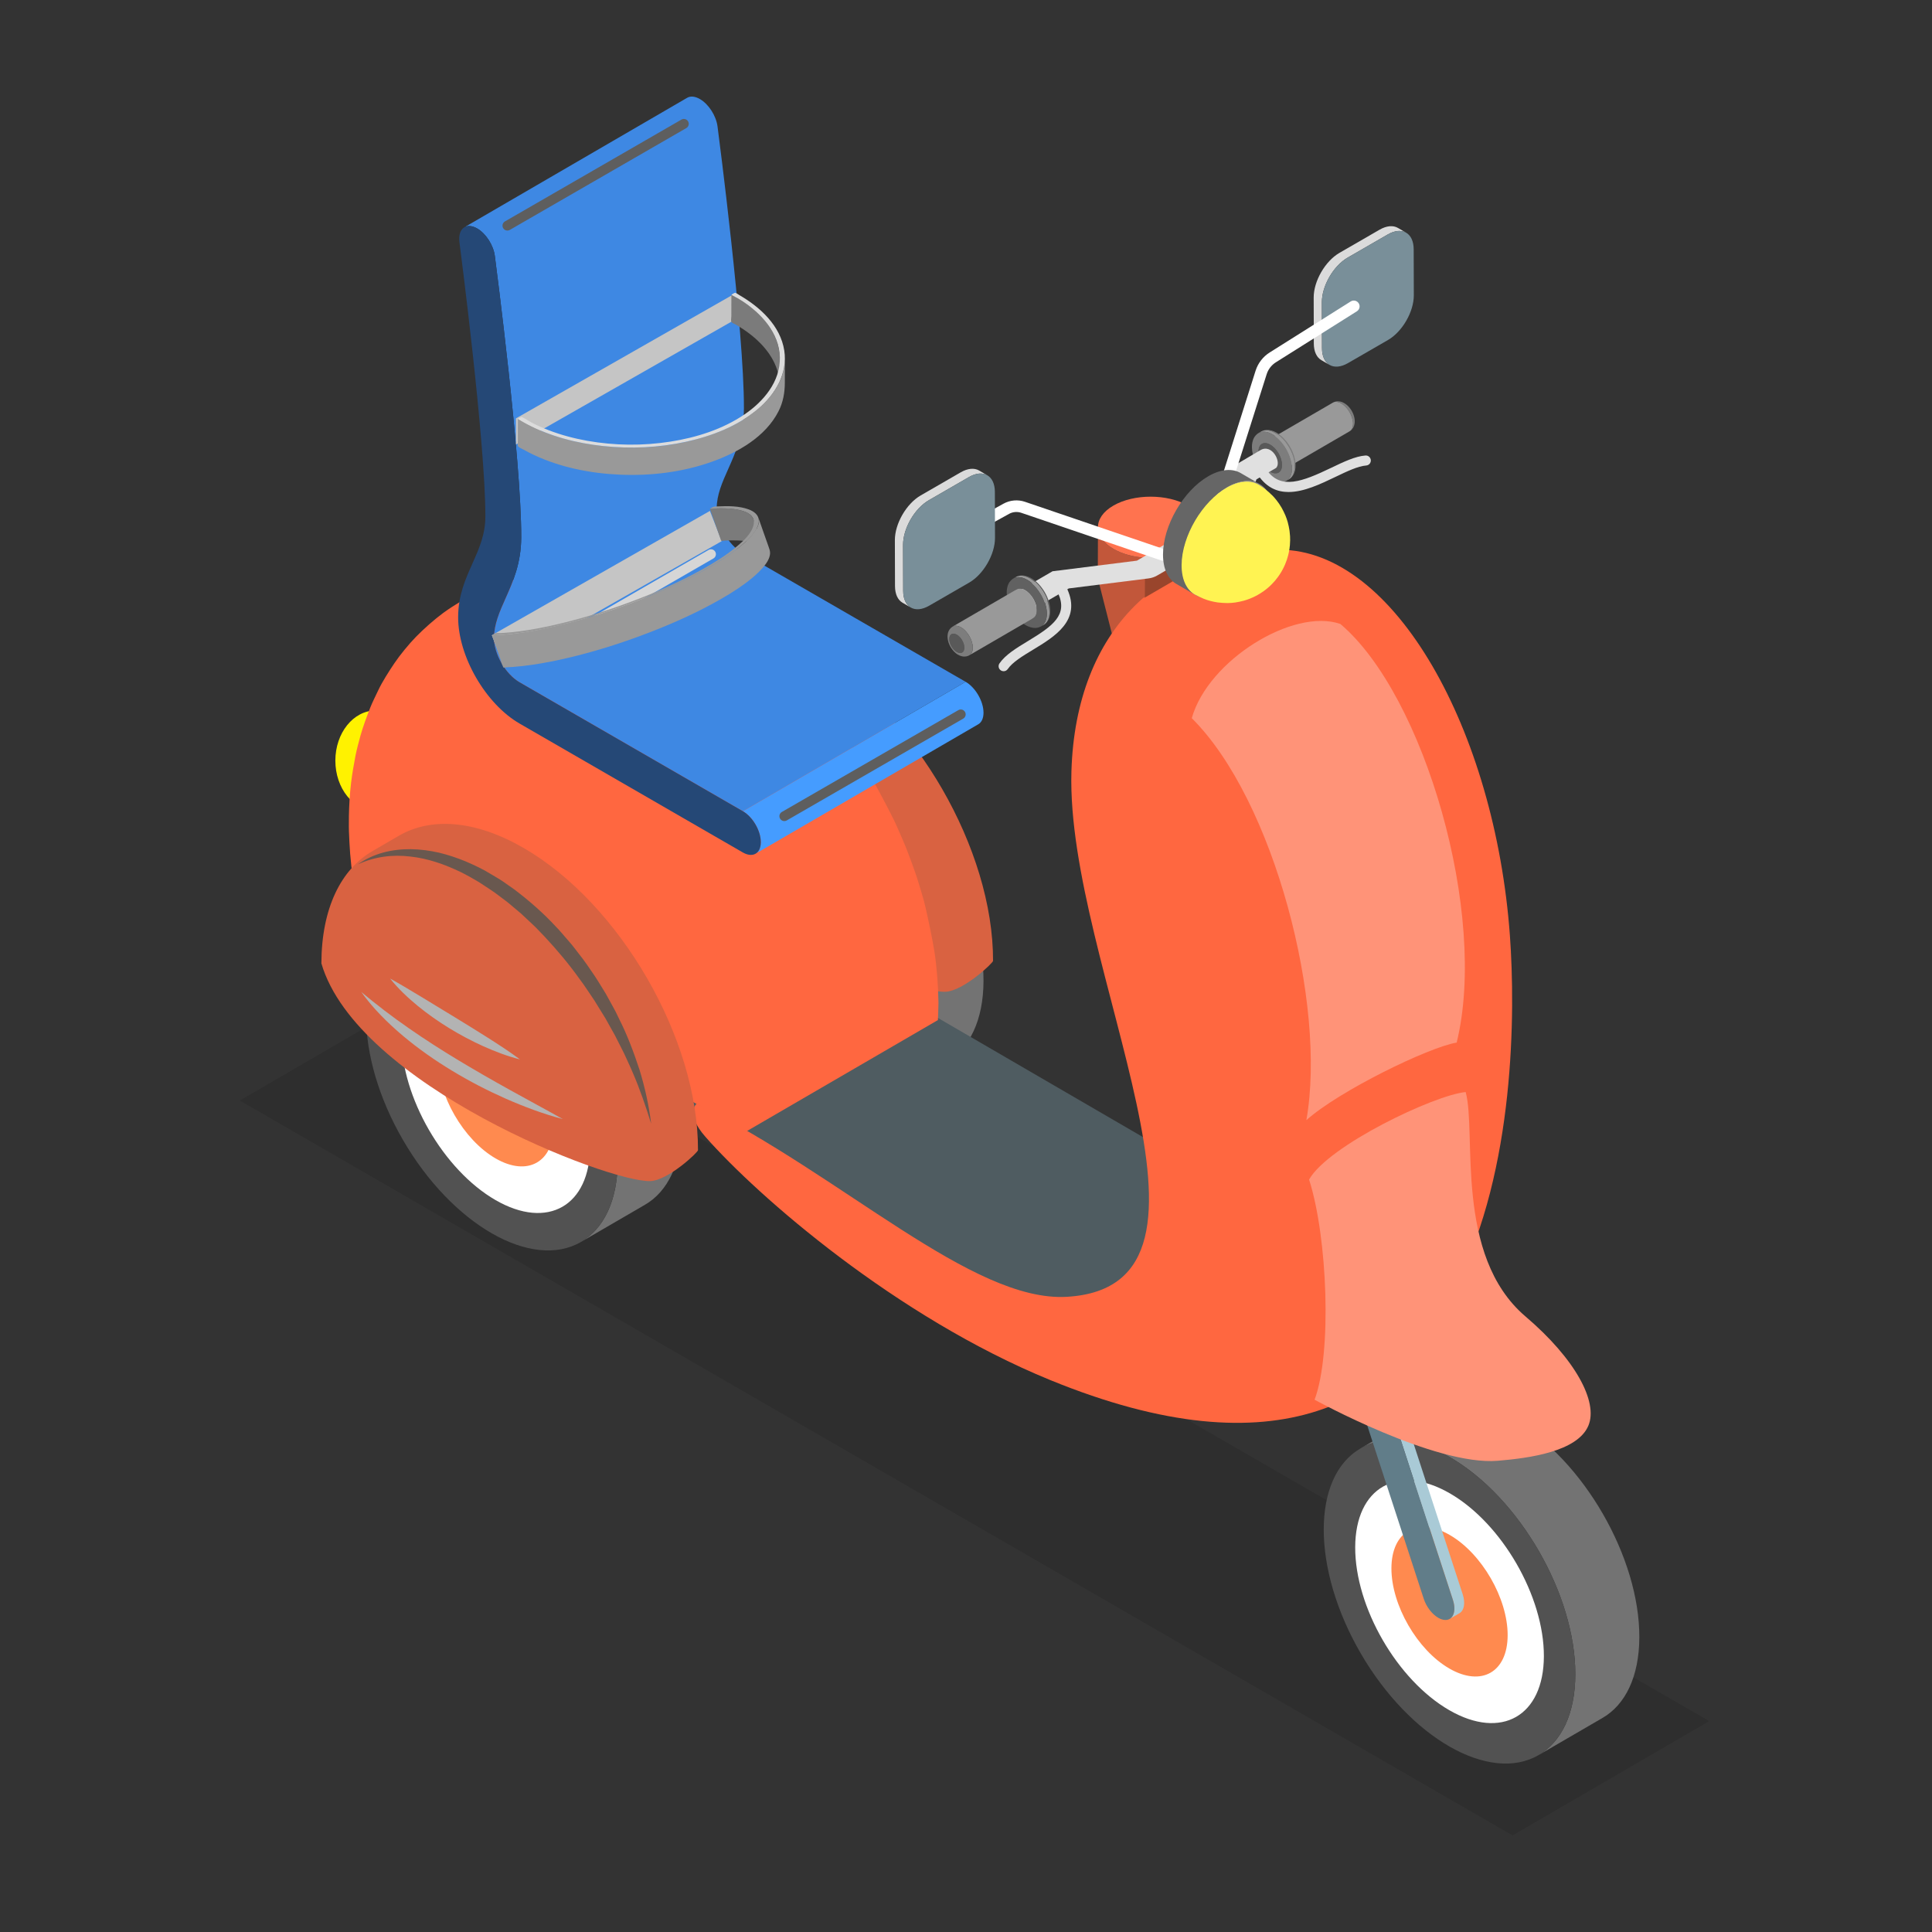 <svg xmlns="http://www.w3.org/2000/svg" xmlns:xlink="http://www.w3.org/1999/xlink"
    enable-background="new 0 0 3000 3000" viewBox="0 0 3000 3000"
    id="motor-cycle-for-disabled-people">
    <rect x="0" y="0" width="3000" height="3000" fill="#333333" stroke="none"/>
    <switch>
        <g>
            <g>
                <g>
                    <g>
                        <g opacity=".1">
                            <g>
                                <polygon
                                    points="372.403 1708.91 677.793 1531.425 2654.091 2672.516 2348.702 2850"></polygon>
                            </g>
                        </g>
                        <g>
                            <g>
                                <polygon fill="#c2573a"
                                    points="1816.759 1087.772 1753.653 1090.645 1704.717 898.149 1816.759 898.149"></polygon>
                                <g>
                                    <g>
                                        <g>
                                            <g>
                                                <path fill="#737373" d="M863.878,1408.201c-54.29-31.346-103.468-34.255-138.979-13.617l-99.391,57.763
												c35.511-20.638,84.69-17.729,138.979,13.617c107.863,62.279,195.031,213.27,194.68,337.222
												c-0.175,61.578-21.916,104.905-56.977,125.282l99.391-57.763c35.061-20.377,56.803-63.704,56.977-125.282
												C1058.91,1621.471,971.742,1470.48,863.878,1408.201z"></path>
                                                <g>
                                                    <ellipse cx="763.851" cy="1690.412"
                                                        fill="#525252" rx="159.478" ry="275.337"
                                                        transform="rotate(-30.16 763.844 1690.427)"></ellipse>
                                                </g>
                                            </g>
                                        </g>
                                        <g>
                                            <path fill="#fff" d="M770.362,1526.779c80.905,46.714,146.259,159.953,145.995,252.925
											c-0.263,92.972-66.045,130.461-146.95,83.748c-80.905-46.714-146.289-159.969-146.025-252.908
											C623.646,1517.571,689.457,1480.065,770.362,1526.779z"></path>
                                        </g>
                                        <g>
                                            <path fill="#ff8a4f" d="M770.173,1591.42c49.838,28.776,90.096,98.531,89.934,155.802
											c-0.162,57.271-40.684,80.365-90.522,51.589c-49.838-28.776-90.114-98.542-89.952-155.792
											C679.795,1585.748,720.335,1562.644,770.173,1591.42z"></path>
                                        </g>
                                    </g>
                                </g>
                                <g>
                                    <g>
                                        <g>
                                            <g>
                                                <path fill="#737373" d="M1332.513,1185.84c-54.29-31.346-103.469-34.255-138.979-13.617l-99.391,57.763
												c35.511-20.638,84.69-17.729,138.979,13.617c107.863,62.279,195.031,213.27,194.68,337.222
												c-0.174,61.578-21.916,104.905-56.977,125.282l99.391-57.763c35.062-20.377,56.803-63.704,56.977-125.282
												C1527.544,1399.11,1440.376,1248.119,1332.513,1185.84z"></path>
                                                <g>
                                                    <ellipse cx="1232.485" cy="1468.052"
                                                        fill="#525252" rx="159.478" ry="275.337"
                                                        transform="rotate(-30.16 1232.483 1468.07)"></ellipse>
                                                </g>
                                            </g>
                                        </g>
                                        <g>
                                            <path fill="#fff" d="M1238.996,1304.418c80.905,46.714,146.259,159.953,145.995,252.925
											c-0.263,92.972-66.045,130.461-146.95,83.748c-80.905-46.714-146.288-159.97-146.025-252.908
											C1092.28,1295.211,1158.091,1257.705,1238.996,1304.418z"></path>
                                        </g>
                                        <g>
                                            <path fill="#ff8a4f" d="M1238.807,1369.06c49.838,28.776,90.096,98.531,89.934,155.802
											c-0.162,57.271-40.684,80.365-90.522,51.589c-49.838-28.776-90.114-98.542-89.952-155.792
											C1148.429,1363.388,1188.969,1340.284,1238.807,1369.06z"></path>
                                        </g>
                                    </g>
                                </g>
                                <g>
                                    <g>
                                        <g>
                                            <g>
                                                <g>
                                                    <path fill="#737373" d="M2350.862,2204.993c-54.29-31.346-103.469-34.255-138.979-13.617l-99.391,57.763
													c35.511-20.638,84.69-17.729,138.979,13.617c107.863,62.279,195.031,213.27,194.68,337.222
													c-0.175,61.578-21.916,104.905-56.977,125.282l99.391-57.763c35.062-20.377,56.803-63.704,56.978-125.282
													C2545.893,2418.263,2458.725,2267.272,2350.862,2204.993z"></path>
                                                    <g>
                                                        <ellipse cx="2250.834" cy="2487.205"
                                                            fill="#525252" rx="159.478" ry="275.337"
                                                            transform="rotate(-30.16 2250.832 2487.236)"></ellipse>
                                                    </g>
                                                </g>
                                            </g>
                                            <g>
                                                <path fill="#fff" d="M2251.326,2318.864c80.905,46.714,146.259,159.953,145.996,252.925
												c-0.264,92.972-66.045,130.461-146.95,83.748c-80.905-46.714-146.289-159.97-146.025-252.908
												C2104.61,2309.656,2170.421,2272.15,2251.326,2318.864z"></path>
                                            </g>
                                            <g>
                                                <path fill="#ff8a4f" d="M2251.137,2383.505c49.838,28.776,90.096,98.531,89.934,155.802
												c-0.162,57.271-40.684,80.365-90.521,51.589c-49.838-28.776-90.114-98.542-89.952-155.792
												C2160.76,2377.833,2201.299,2354.729,2251.137,2383.505z"></path>
                                            </g>
                                        </g>
                                    </g>
                                    <g>
                                        <g>
                                            <path fill="#a9cad6" d="M2271.25,2475.517l-120.404-369.393l-15.186,8.826l120.404,369.393
											c4.49,13.816,2.165,25.33-4.994,29.49l15.186-8.826C2273.416,2500.847,2275.74,2489.333,2271.25,2475.517z"></path>
                                            <g>
                                                <polygon fill="#a2a2a2"
                                                    points="2090.305 2113.02 2105.491 2104.195 2150.847 2106.124 2135.661 2114.95"></polygon>
                                            </g>
                                            <g>
                                                <path fill="#617d89" d="M2135.661,2114.95l120.404,369.393c5.765,17.738,0.296,31.682-12.214,31.141
												c-3.421-0.143-7.015-1.351-10.548-3.391c-9.414-5.436-18.402-16.782-22.594-29.679l-120.404-369.393L2135.661,2114.95z"></path>
                                            </g>
                                        </g>
                                    </g>
                                </g>
                                <g>
                                    <g>
                                        <polygon fill="#4f5c61"
                                            points="587.585 1420.727 1111.044 1739.66 1682.531 2084.782 1911.63 1845.208 909.347 1262.708"></polygon>
                                    </g>
                                    <path fill="#ff6740" d="M2344.564,1452.651c-23.133-318.097-179.176-599.035-357.674-599.035
									c-178.498,0-316.799,120.76-323.199,344.768c-8.618,301.672,279.961,798.473-7.014,815.293
									c-147.051,8.619-347.999-187.849-574.956-299.898c0,0-18.516,14.904,13.754,51.574
									c81.823,92.982,296.06,279.709,535.348,377.606C2341.824,2433.843,2361.801,1689.679,2344.564,1452.651z"></path>
                                </g>
                                <g>
                                    <path fill="#ff9378" d="M2466.449,2213.693c-16.951,40.425-91.763,50.502-140.771,54.588
									c-97.509,8.131-284.415-94.811-284.415-94.811c27.237-72.501,20.11-252.83-8.535-341.858
									c29.564-52.567,194.004-131.142,243.162-135.892c17.281,62.889-18.46,253.609,92.882,348.462
									C2446.339,2110.263,2481.872,2176.912,2466.449,2213.693z"></path>
                                </g>
                                <path fill="#d96241" d="M1271.07,1022.661c-75.555-43.625-144.007-47.676-193.432-18.951l-41.152,23.916
								c0.158-0.092,0.327-0.165,0.486-0.256c-49.069,28.24-79.527,88.63-79.77,174.603
								c54.995,188.568,444.162,339.762,510.492,338.062c28.01-0.718,75.415-45.76,74.301-48.087
								C1542.483,1319.442,1421.187,1109.337,1271.07,1022.661z"></path>
                                <g>
                                    <defs>
                                        <polygon id="a"
                                            points="1934.019 1306.358 1157.148 1757.855 345.909 1289.455 630.237 914.855 939.765 732.288"></polygon>
                                    </defs>
                                    <clipPath id="b">
                                        <use overflow="visible" xlink:href="#a"></use>
                                    </clipPath>
                                    <ellipse cx="583.294" cy="1181.117" fill="#fff200"
                                        clip-path="url(#b)" rx="62.56" ry="77.858"></ellipse>
                                    <path fill="#ff6740" d="M1455.239,1515.016c-0.932-11.561-2.544-26.963-4.444-38.405
									c-3.498-21.07-9.348-48.964-14.157-69.773c-2.509-10.857-7.04-25.031-10.221-35.711
									c-5.706-19.16-18.781-53.983-24.809-67.444c-4.388-9.797-9.83-23.054-14.663-32.639
									c-9.657-19.155-22.904-44.524-33.612-63.111c-0.163-0.284-16.599-28.723-39.416-60.369
									c-22.73-31.526-41.778-53.197-45.366-57.222c-10.81-12.125-28.903-32.42-52.089-53.779
									c-7.824-7.207-18.399-16.673-26.605-23.441c-9.837-8.114-23.107-18.779-33.514-26.148
									c-17.376-12.304-33.789-23.925-63.698-40.406c-17.79-9.803-42.446-21.233-61.401-28.53
									c-13.496-5.196-31.931-10.954-45.831-14.941c-9.05-2.596-21.405-4.948-30.597-6.985
									c-14.953-3.313-35.406-4.973-50.669-6.232c-16.262-1.341-38.149-0.64-54.383,1.012
									c-17.122,1.743-39.896,5.535-56.442,10.272c-15.871,4.544-36.788,11.792-51.664,18.949
									c-7.685,3.697-17.85,8.831-25.189,13.175c-8.663,5.128-19.968,12.41-28.086,18.363
									c-13.7,10.046-30.748,25.143-42.583,37.331c-11.048,11.378-24.562,27.804-33.429,40.953
									c-8.233,12.208-18.899,28.817-25.142,42.153c-3.816,8.152-9.247,18.881-12.527,27.263
									c-4.991,12.757-11.352,29.923-15.014,43.123c-2.544,9.17-5.785,21.454-7.642,30.788
									c-2.504,12.592-5.341,29.492-6.883,42.237c-4.542,37.541-3.365,74.364-3.351,74.718c0.418,10.64,1,24.833,1.913,35.442
									c0.995,11.556,2.485,26.974,4.444,38.406c3.608,21.052,9.348,48.964,14.157,69.774c2.509,10.858,6.948,25.059,10.221,35.712
									c8.71,28.354,22.159,61.527,24.81,67.446c4.388,9.797,9.83,23.055,14.663,32.64c4.831,9.58,11.063,22.462,16.107,31.931
									c5.053,9.487,12.062,21.995,17.542,31.243c10.931,18.447,26.934,42.173,39.057,59.859
									c6.15,8.972,15.259,20.283,21.824,28.957c6.01,7.94,20.229,25.64,47.939,54.966c9.283,9.825,31.235,31.617,54.625,50.973
									c30.097,24.906,52.123,39.521,62.574,46.016c8.997,5.591,21.017,13.024,30.292,18.141
									c10.297,5.681,24.19,12.995,34.909,17.831c9.163,4.134,21.401,9.645,30.842,13.098
									c13.582,4.967,31.794,11.463,45.831,14.941c9.139,2.264,21.303,5.473,30.597,6.984c15.115,2.458,35.413,4.859,50.665,6.232
									c16.249,1.462,38.161,0.808,54.374-1.012c8.58-0.963,20.084-2.052,28.508-3.94c16.191-3.629,37.585-9.39,53.397-14.419
									c16.213-5.157,36.506-15.75,51.369-24.029c8.798-4.901,20.189-12.138,28.099-18.372
									c13.344-10.516,31.007-24.9,42.585-37.334c10.81-11.609,24.297-27.995,33.436-40.96
									c8.483-12.036,18.572-28.979,25.144-42.156c8.076-16.193,17.1-38.652,23.044-55.744c4.634-13.325,9.172-31.64,12.139-45.432
									c2.7-12.551,5.686-29.454,6.884-42.236c1.912-20.411,3.081-47.749,3.467-68.245
									C1457.043,1544.343,1456.25,1527.564,1455.239,1515.016z"
                                        clip-path="url(#b)"></path>
                                </g>
                                <g>
                                    <path fill="#d96241" d="M812.921,1316.623c-75.555-43.625-144.007-47.676-193.433-18.951l-41.152,23.916
									c0.158-0.092,0.327-0.165,0.486-0.256c-49.069,28.24-79.527,88.63-79.77,174.603
									c54.995,188.568,444.162,339.762,510.491,338.062c28.011-0.718,75.415-45.76,74.301-48.087
									C1084.333,1613.404,963.038,1403.298,812.921,1316.623z"></path>
                                    <g>
                                        <path fill="#b3b3b3"
                                            d="M560.9 1540.246c24.009 20.08 48.465 38.762 73.781 56.29 25.243 17.587 51.15 34.138 77.498 50.038 26.349 15.897 53.097 31.198 80.124 46.183 26.992 15.081 54.339 29.6 81.627 44.955-30.294-7.974-59.623-19.016-88.279-31.562-28.609-12.659-56.478-27.082-83.312-43.309-26.83-16.216-52.645-34.267-76.721-54.477C601.666 1588.081 579.134 1565.767 560.9 1540.246zM605.682 1519.417c17.696 9.797 34.544 20.102 51.451 30.274l50.408 30.686c16.777 10.251 33.524 20.58 50.227 31.158 16.673 10.643 33.358 21.383 49.573 33.493-19.628-4.961-38.38-12.148-56.663-20.325-18.251-8.246-35.98-17.635-53.065-28.11-17.085-10.472-33.544-22.02-49.092-34.738C633.032 1549.079 618.315 1535.243 605.682 1519.417z"></path>
                                    </g>
                                    <path fill="#69584f" d="M1011.114,1744.834c-8.514-27.202-17.567-53.912-28.797-79.747
									c-2.621-6.517-5.766-12.832-8.615-19.243c-2.906-6.391-5.753-12.795-9.102-18.976c-3.253-6.22-6.372-12.491-9.5-18.75
									c-3.337-6.159-6.832-12.233-10.232-18.344l-5.129-9.148l-5.555-8.903l-10.985-17.844
									c-7.972-11.475-15.259-23.39-23.793-34.434c-16.18-22.714-34.202-44.01-53.082-64.367l-14.427-15.025
									c-4.936-4.871-10.107-9.49-15.132-14.268c-2.532-2.366-5.002-4.809-7.586-7.115l-7.945-6.682l-7.945-6.689
									c-2.651-2.227-5.254-4.521-8.069-6.521l-16.589-12.45c-5.594-4.058-11.492-7.629-17.214-11.505
									c-2.902-1.867-5.726-3.884-8.695-5.634l-8.942-5.195c-2.94-1.822-6.003-3.382-9.043-5.001
									c-3.057-1.576-6.052-3.319-9.167-4.768c-24.737-11.942-51.001-21.256-78.385-24.19
									c-27.255-3.358-55.704,0.086-81.567,12.199c11.615-8.268,24.926-14.367,38.927-18.251
									c14.011-3.929,28.69-5.458,43.324-5.403c14.638,0.245,29.266,2.13,43.55,5.391c14.251,3.375,28.161,8.068,41.665,13.636
									c13.391,5.764,26.707,11.917,39.051,19.615c6.202,3.791,12.632,7.289,18.631,11.391l17.863,12.513
									c23.136,17.535,45.093,36.68,64.727,57.958c5.138,5.113,9.684,10.742,14.458,16.171l7.093,8.202
									c2.41,2.698,4.684,5.503,6.851,8.394l13.231,17.152c4.397,5.724,8.347,11.772,12.479,17.682
									c8.429,11.715,15.653,24.22,23.244,36.451c3.551,6.267,6.997,12.593,10.435,18.914l5.112,9.502l4.672,9.732
									c13.08,25.627,23.126,52.679,32.097,79.857C1001.44,1688.556,1007.655,1716.584,1011.114,1744.834z"></path>
                                </g>
                                <g>
                                    <g>
                                        <g>
                                            <g>
                                                <polygon fill="#99452c"
                                                    points="1868.422 813.245 1868.246 875.263 1777.518 927.992 1777.694 865.974"></polygon>
                                            </g>
                                            <path fill="#c2573a" d="M1729.117,852.391c-16.177-9.34-24.259-21.604-24.224-33.851l-0.176,62.018
											c-0.035,12.247,8.048,24.511,24.224,33.851c13.65,7.881,30.853,12.402,48.577,13.583l0.176-62.018
											C1759.97,864.794,1742.767,860.273,1729.117,852.391z"></path>
                                            <g>
                                                <path fill="#ff734f" d="M1844.798,785.16c13.65,7.881,21.511,17.832,23.624,28.085l-90.729,52.729
												c-17.724-1.181-34.927-5.702-48.577-13.583c-32.142-18.558-32.329-48.662-0.379-67.23
												C1760.689,766.592,1812.656,766.602,1844.798,785.16z"></path>
                                            </g>
                                        </g>
                                    </g>
                                    <g>
                                        <g>
                                            <path fill="#7d7d7d" d="M2102.234,645.386c-0.263-0.88-1.287-4.03-3.419-7.63c-2.003-3.381-3.78-5.307-5.077-6.712
											c-1.39-1.506-3.792-3.496-5.354-4.436c-2.222-1.336-3.916-2.27-7.086-3.047c-2.849-0.697-5.576-0.35-5.877-0.308
											c-2.798,0.389-4.264,1.165-5.683,1.915c3.249-1.888,7.723-1.673,12.688,1.094c10.096,5.626,18.396,19.674,18.54,31.377
											c0.073,5.948-1.975,10.145-5.333,12.096c2.173-1.327,5.264-3.694,7.011-8.904c0.504-1.502,1.086-3.981,0.999-7.264
											C2103.542,649.76,2102.658,646.806,2102.234,645.386z"></path>
                                            <path fill="#999" d="M2082.425,626.262c-4.965-2.767-9.439-2.982-12.688-1.094l-99.341,57.735
											c3.249-1.888,7.723-1.673,12.688,1.094c10.096,5.626,18.396,19.675,18.54,31.377c0.073,5.948-1.975,10.145-5.333,12.096
											l99.341-57.735c3.357-1.951,5.406-6.148,5.333-12.096C2100.821,645.936,2092.521,631.888,2082.425,626.262z"></path>
                                            <g>
                                                <path fill="#595959" d="M1954.175,701.326c-0.143-11.703,7.925-16.629,18.021-11.002
												c10.096,5.626,18.396,19.674,18.54,31.377c0.143,11.703-7.925,16.629-18.021,11.002
												C1962.619,727.077,1954.319,713.029,1954.175,701.326z"></path>
                                            </g>
                                            <path fill="#7d7d7d" d="M2008.244,704.463c-6.761-18.209-21.195-33.115-35.102-36.247
											c-1.022-0.23-4.131-0.931-7.934-0.451c-3.344,0.422-5.342,1.479-6.947,2.328c5.413-3.146,12.869-2.788,21.143,1.823
											c16.823,9.376,30.655,32.784,30.894,52.285c0.121,9.911-3.292,16.905-8.886,20.156c3.005-1.836,4.921-3.786,6.833-6.955
											c0.266-0.441,1.196-2.069,2-4.511c0.601-1.826,0.776-2.851,1.161-5.095
											C2011.694,726.101,2012.905,717.017,2008.244,704.463z"></path>
                                            <path fill="#7d7d7d" d="M1975.392,674.246c-8.273-4.611-15.729-4.969-21.143-1.823
											c-0.751,0.459-2.51,1.534-4.069,3.241c-1.951,2.135-2.961,4.002-3.39,4.925c-0.603,1.297-1.513,3.256-2.12,6.264
											c-0.609,3.018-0.64,4.771-0.693,7.675c0.137,7.568,2.071,15.235,5.914,23.439c0.971,2.073,3.094,6.236,6.403,10.828
											c3.347,4.643,5.855,7.093,8.069,9.254c1.607,1.569,5.269,4.506,7.253,5.699c3.063,1.841,3.063,1.841,5.52,2.977
											c1.195,0.552,2.855,1.15,4.129,1.483c3.098,0.81,5.762,1.117,7.921,0.914c1.43-0.135,2.559-0.242,3.794-0.607
											c1.923-0.57,2.337-0.725,4.422-1.828c5.595-3.251,9.007-10.245,8.886-20.156
											C2006.047,707.031,1992.215,683.622,1975.392,674.246z M1972.715,732.703c-10.096-5.626-18.396-19.674-18.54-31.377
											c-0.143-11.703,7.925-16.628,18.021-11.002c10.096,5.626,18.396,19.674,18.539,31.377
											C1990.879,733.404,1982.811,738.329,1972.715,732.703z M1961.564,676.728c-0.805-0.054-1.589-0.053-2.35,0.003
											C1959.975,676.674,1960.759,676.673,1961.564,676.728z M1947.363,685.398c0.662-1.495,1.478-2.812,2.43-3.939
											c1.429-1.691,3.165-2.955,5.146-3.756c-1.982,0.801-3.718,2.065-5.146,3.756
											C1948.841,682.586,1948.025,683.903,1947.363,685.398c-0.993,2.243-1.639,4.888-1.877,7.898
											C1945.724,690.286,1946.37,687.641,1947.363,685.398z"></path>
                                            <path fill="#999" d="M1979.403,671.915c-8.273-4.611-15.729-4.969-21.143-1.823l-4.011,2.331
											c5.413-3.146,12.87-2.788,21.143,1.823c16.823,9.375,30.655,32.784,30.894,52.285c0.121,9.911-3.291,16.905-8.886,20.156
											l4.011-2.331c5.594-3.251,9.007-10.245,8.886-20.156C2010.058,704.699,1996.226,681.29,1979.403,671.915z"></path>
                                        </g>
                                        <g>
                                            <path fill="#e0e0e0" d="M1904.903,729.839l-27.986,75.939l-111.531,64.819l-131.001,16.46l-85.797,49.863
											c-9.793,5.692-9.742,14.916,0.116,20.607c9.84,5.682,25.763,5.681,35.557-0.01l75.361-43.798l123.861-15.551
											c4.723-0.593,9.279-2.132,13.395-4.524l115.111-66.899c7.134-4.146,12.598-10.651,15.451-18.394l23.573-63.98
											c0,0,30.216-17.54,30.304-17.635c9.41-8.384-6.159-39.012-24.614-27.468L1904.903,729.839z"></path>
                                        </g>
                                        <g>
                                            <path fill="#616161" d="M1627.475,930.395c-4.463-11.967-11.165-19.986-14.763-23.701
											c-8.216-8.482-15.627-11.534-20.398-12.601c-1.015-0.227-4.103-0.917-7.874-0.44c-3.315,0.42-5.295,1.467-6.886,2.309
											c5.413-3.146,12.869-2.788,21.143,1.823c16.823,9.376,30.655,32.785,30.894,52.285c0.121,9.911-3.292,16.905-8.886,20.156
											c2.986-1.825,4.889-3.762,6.785-6.91c0.265-0.44,1.193-2.066,1.992-4.494c0.608-1.85,0.803-2.998,1.158-5.084
											C1630.93,952.035,1632.138,942.9,1627.475,930.395z"></path>
                                            <path fill="#999" d="M1598.697,897.785c-8.273-4.611-15.729-4.969-21.143-1.823l-4.011,2.331
											c5.413-3.146,12.87-2.788,21.143,1.823c16.823,9.376,30.655,32.785,30.894,52.286c0.121,9.911-3.291,16.905-8.886,20.156
											l4.011-2.331c5.594-3.251,9.007-10.245,8.886-20.156C1629.352,930.569,1615.52,907.161,1598.697,897.785z"></path>
                                            <path fill="#616161" d="M1594.686,900.116c-8.273-4.611-15.729-4.969-21.143-1.823
											c-0.756,0.462-2.526,1.544-4.095,3.26c-1.961,2.145-2.979,4.023-3.412,4.952c-0.604,1.298-1.518,3.258-2.13,6.286
											c-0.61,3.02-0.642,4.776-0.694,7.686c0.136,7.56,2.068,15.219,5.904,23.412c0.969,2.069,3.087,6.223,6.391,10.808
											c3.37,4.676,5.859,7.1,8.056,9.239c1.628,1.585,5.224,4.479,7.247,5.694c3.078,1.849,3.078,1.849,5.534,2.983
											c1.197,0.553,2.861,1.152,4.137,1.485c3.116,0.811,5.798,1.117,7.97,0.911c1.373-0.13,2.558-0.243,3.823-0.619
											c1.882-0.559,2.336-0.73,4.419-1.832c5.594-3.252,9.007-10.245,8.886-20.156
											C1625.341,932.901,1611.509,909.492,1594.686,900.116z M1616.482,939.878c-0.16-0.535-0.329-1.068-0.506-1.602
											C1616.152,938.809,1616.322,939.343,1616.482,939.878z M1611.013,927.139c-0.81-1.435-1.654-2.851-2.567-4.217
											C1609.359,924.288,1610.203,925.704,1611.013,927.139z M1591.87,958.654c-10.096-5.627-18.396-19.675-18.54-31.377
											c-0.143-11.703,7.925-16.629,18.021-11.002c10.096,5.626,18.396,19.674,18.539,31.377
											C1610.034,959.354,1601.966,964.28,1591.87,958.654z M1591.228,906.247c1.859,1.036,3.677,2.267,5.435,3.659
											c2.637,2.089,5.141,4.545,7.448,7.263c-2.307-2.718-4.81-5.174-7.448-7.263
											C1594.906,908.513,1593.088,907.283,1591.228,906.247c-3.718-2.072-7.25-3.173-10.453-3.389
											C1583.978,903.074,1587.51,904.174,1591.228,906.247z M1576.87,954.958c1.446,1.921,2.989,3.74,4.61,5.428
											C1579.86,958.699,1578.317,956.879,1576.87,954.958z M1583.967,962.815c1.694,1.548,3.457,2.948,5.27,4.171
											C1587.424,965.763,1585.662,964.363,1583.967,962.815z"></path>
                                            <g>
                                                <path fill="#595959" d="M1474.049,992.458c-0.092-7.496,5.076-10.651,11.543-7.047
												c6.467,3.604,11.783,12.602,11.875,20.098c0.092,7.496-5.076,10.651-11.543,7.047
												C1479.457,1008.952,1474.141,999.954,1474.049,992.458z"></path>
                                            </g>
                                            <path fill="#999" d="M1591.351,916.274c-4.965-2.767-9.439-2.982-12.688-1.094l-99.341,57.735
											c3.249-1.888,7.723-1.673,12.688,1.094c10.096,5.626,18.396,19.675,18.54,31.377c0.073,5.948-1.975,10.145-5.333,12.096
											l99.341-57.735c3.357-1.951,5.406-6.148,5.333-12.096C1609.748,935.949,1601.447,921.901,1591.351,916.274z"></path>
                                            <path fill="#7d7d7d" d="M1492.01,974.009c-4.965-2.767-9.439-2.982-12.688-1.094
											c-7.802,4.764-7.951,12.823-8.007,15.857c0.163,9.039,5.041,18.921,12.428,25.177c5.174,4.382,9.893,5.158,11.443,5.413
											c0.925,0.152,3.064,0.302,5.218-0.102c2.248-0.421,3.552-1.111,4.813-1.778c3.358-1.951,5.406-6.148,5.333-12.096
											C1510.406,993.683,1502.106,979.635,1492.01,974.009z M1485.924,1012.556c-6.467-3.604-11.784-12.602-11.875-20.098
											c-0.092-7.496,5.076-10.651,11.543-7.048c6.467,3.604,11.783,12.602,11.875,20.098
											C1497.559,1013.005,1492.391,1016.16,1485.924,1012.556z"></path>
                                        </g>
                                    </g>
                                    <g>
                                        <g>
                                            <g>
                                                <g>
                                                    <path fill="#dbdbdb" d="M2170.724,353.928c-7.312-4.25-17.441-3.651-28.622,2.805l-62.134,35.875
													c-22.214,12.826-40.158,43.908-40.086,69.416l0.203,71.421c0.036,12.682,4.512,21.604,11.73,25.799l12.711,7.388
													c-7.219-4.195-11.694-13.117-11.73-25.799l-0.203-71.421c-0.072-25.508,17.871-56.589,40.086-69.416l62.134-35.875
													c11.181-6.456,21.31-7.055,28.622-2.805L2170.724,353.928z"></path>
                                                    <g>
                                                        <path fill="#798f99" d="M2154.814,364.121c22.214-12.826,40.275-2.533,40.348,22.974l0.202,71.421
														c0.073,25.528-17.871,56.609-40.086,69.436l-62.134,35.875c-22.214,12.826-40.275,2.533-40.348-22.994l-0.203-71.421
														c-0.072-25.508,17.871-56.589,40.086-69.416L2154.814,364.121z"></path>
                                                    </g>
                                                </g>
                                            </g>
                                            <path fill="#fff" d="M1880.588,832.602c-0.902,0-1.822-0.137-2.728-0.424c-4.748-1.504-7.375-6.572-5.871-11.32
											l77.688-245.224c3.714-11.716,11.484-21.776,21.881-28.324l125.801-79.213c4.222-2.647,9.786-1.387,12.438,2.827
											c2.652,4.215,1.386,9.783-2.825,12.437l-125.805,79.211c-6.795,4.279-11.871,10.853-14.298,18.51l-77.688,245.223
											C1887.964,830.147,1884.413,832.602,1880.588,832.602z"></path>
                                        </g>
                                        <g>
                                            <path fill="#fff" d="M1805.784,870.662c-0.961,0-1.943-0.156-2.905-0.482l-217.141-73.924
											c-6.209-2.115-13.064-1.511-18.809,1.655l-63.642,35.083c-4.359,2.41-9.844,0.818-12.251-3.545
											c-2.403-4.362-0.818-9.847,3.544-12.252l63.642-35.083c10.178-5.609,22.329-6.681,33.329-2.932l217.137,73.922
											c4.716,1.606,7.237,6.729,5.633,11.444C1813.042,868.3,1809.539,870.662,1805.784,870.662z"></path>
                                        </g>
                                    </g>
                                </g>
                                <g>
                                    <g>
                                        <g>
                                            <g>
                                                <path fill="#666" d="M1876.291,739.478c19.619-11.328,37.392-12.38,50.226-4.922l29.572,17.186
												c-12.834-7.459-30.607-6.406-50.226,4.921c-38.987,22.511-70.5,77.076-70.373,121.877
												c0.063,22.257,7.923,37.918,20.598,45.284l-29.572-17.186c-12.675-7.366-20.534-23.027-20.598-45.284
												C1805.791,816.553,1837.304,761.988,1876.291,739.478z"></path>
                                                <g>
                                                    <path fill="#898989" d="M1905.863,756.664c-38.987,22.511-70.5,77.076-70.373,121.877
													c0.127,44.802,31.846,62.879,70.833,40.368c38.987-22.511,70.481-77.086,70.354-121.888
													S1944.85,734.154,1905.863,756.664z"></path>
                                                </g>
                                            </g>
                                        </g>
                                    </g>
                                    <path fill="#fff352" d="M1905.733,756.757c18.994-10.586,36.112-11.408,48.541-4.185
									c3.143,1.921,7.321,4.535,10.216,6.812c3.651,2.871,8.27,7.022,11.554,10.306c2.749,2.748,9.22,10.189,14.038,18.682
									c1.979,3.488,4.333,8.303,5.897,11.995c1.291,3.048,2.767,7.227,3.604,10.43c1.031,3.945,2.264,9.258,2.8,13.3
									c0.34,2.57,0.655,6.014,0.818,8.601c0.12,1.897,0.087,4.435,0.124,6.335c-0.103,5.794-0.52,9.323-0.973,12.72
									c-0.475,3.555-1.514,8.515-2.186,10.917c-1.437,5.135-2.231,7.852-4.561,13.449c-2.508,6.025-5.839,11.637-5.98,11.873
									c-6.781,11.382-13.16,17.6-17.382,21.714c-0.153,0.149-3.823,3.71-9.487,7.846c-2.881,2.104-6.921,4.639-10.024,6.399
									c-7.682,4.359-16.42,7.51-21.568,8.885c-3.916,1.046-9.218,2.158-13.229,2.733c-3.583,0.513-8.415,0.919-12.035,0.886
									c-4.465-0.04-10.423-0.398-14.854-0.951c-3.523-0.44-8.164-1.448-11.596-2.354c-3.069-0.81-7.13-2.053-10.061-3.271
									c-4.358-1.812-10.012-4.599-14.183-6.807c-12.844-7.465-20.679-23.522-20.401-46.276
									C1835.354,832.025,1867.109,778.281,1905.733,756.757z"></path>
                                </g>
                                <path fill="#ff9378" d="M2261.925,1618.912c-43.419,7.159-182.925,75.181-233.418,120.479
								c31.968-179.478-49.819-496.866-177.921-624.22c25.321-90.035,157.552-171.63,230.701-146.308
								C2211.771,1079.285,2310.8,1419.911,2261.925,1618.912z"></path>
                                <path fill="#e0e0e0"
                                    d="M1558.409 1042.279c-1.53 0-3.074-.45-4.426-1.387-3.537-2.448-4.421-7.302-1.971-10.838 9.357-13.52 26.282-23.768 44.199-34.616 39.349-23.826 62.129-40.721 46.768-74.372-1.786-3.913-.062-8.535 3.852-10.321 3.913-1.788 8.536-.064 10.32 3.851 22.231 48.694-19.411 73.908-52.871 94.169-16.454 9.963-31.996 19.374-39.46 30.155C1563.309 1041.107 1560.88 1042.279 1558.409 1042.279zM2000.877 763.999c-17.393 0-33.638-6.621-46.674-25.289-2.462-3.527-1.601-8.382 1.926-10.846 3.534-2.459 8.389-1.599 10.847 1.928 21.674 31.036 55.053 18.234 99.843-3.249 19.402-9.304 37.729-18.093 53.438-19.236 4.25-.315 8.022 2.915 8.333 7.205.311 4.291-2.915 8.023-7.206 8.336-12.759.927-29.793 9.097-47.826 17.744C2050.764 751.522 2024.747 763.999 2000.877 763.999z"></path>
                            </g>
                        </g>
                        <g>
                            <g>
                                <path fill="#dbdbdb" d="M1520.39,730.63c-7.31-4.248-17.43-3.65-28.598,2.799l-62.151,35.885
								c-22.214,12.827-40.158,43.908-40.086,69.436l0.202,71.401c0.036,12.682,4.511,21.604,11.73,25.799l12.711,7.388
								c-7.219-4.195-11.694-13.117-11.73-25.799l-0.202-71.401c-0.073-25.528,17.871-56.609,40.086-69.436l62.151-35.885
								c11.168-6.448,21.288-7.047,28.598-2.799L1520.39,730.63z"></path>
                                <g>
                                    <path fill="#798f99" d="M1504.504,740.816c22.197-12.816,40.258-2.523,40.33,23.005l0.202,71.401
									c0.072,25.528-17.871,56.609-40.068,69.426l-62.151,35.885c-22.214,12.826-40.275,2.533-40.348-22.995l-0.202-71.401
									c-0.073-25.528,17.871-56.609,40.085-69.436L1504.504,740.816z"></path>
                                </g>
                            </g>
                        </g>
                    </g>
                    <g>
                        <g>
                            <g>
                                <g>
                                    <g>
                                        <path fill="#459cff" d="M1499.44,1058.715l-345.803,200.971c15.379,8.88,27.804,30.404,27.754,48.077
										c-0.025,8.779-3.124,14.957-8.123,17.862l345.803-200.973c4.999-2.904,8.098-9.081,8.123-17.861
										C1527.244,1089.119,1514.818,1067.594,1499.44,1058.715z"></path>
                                        <path fill="#3e88e3" d="M1152.783,858.559c-22.068-12.741-39.971-43.743-39.899-69.113
										c0.06-21.279,8.744-40.702,17.93-61.265c11.355-25.462,24.234-54.305,24.349-94.681
										c0.341-120.22-39.288-424.195-40.973-437.073c-2.217-16.962-13.98-34.865-27.349-42.584
										c-1.52-0.877-3.062-1.624-4.611-2.221c-6.001-2.32-11.24-2.071-15.227,0.247L721.197,352.839
										c3.987-2.317,9.226-2.567,15.228-0.247c1.55,0.598,3.092,1.344,4.612,2.222c13.369,7.719,25.133,25.623,27.349,42.584
										c1.686,12.879,41.314,316.854,40.974,437.075c-0.115,40.375-12.994,69.218-24.349,94.68
										c-9.186,20.562-17.869,39.986-17.93,61.265c-0.072,25.369,17.832,56.371,39.9,69.113l346.655,200.155l345.804-200.971
										L1152.783,858.559z"></path>
                                    </g>
                                    <g>
                                        <path fill="#254876" d="M741.036,354.814c13.369,7.719,25.133,25.623,27.35,42.584
										c1.685,12.879,41.314,316.853,40.973,437.074c-0.115,40.376-12.994,69.219-24.348,94.681
										c-9.186,20.562-17.87,39.986-17.93,61.264c-0.072,25.37,17.832,56.372,39.899,69.113l346.656,200.156
										c15.379,8.88,27.805,30.404,27.755,48.076c-0.05,17.673-12.557,24.801-27.936,15.921l-346.656-200.156
										c-52.778-30.474-95.58-104.615-95.408-165.266c0.096-33.758,11.27-58.762,22.076-82.952
										c10.351-23.187,20.124-45.086,20.203-72.993c0.326-114.953-39.837-423.031-40.242-426.131
										c-2.478-18.894,7.819-29.461,22.999-23.594C737.974,353.19,739.517,353.937,741.036,354.814z"></path>
                                    </g>
                                </g>
                            </g>
                            <path fill="#5e5e5e"
                                d="M787.877 358.011c-2.628 0-5.185-1.364-6.592-3.804-2.099-3.638-.851-8.287 2.785-10.386l274.021-158.099c3.636-2.103 8.285-.851 10.386 2.786 2.099 3.638.851 8.287-2.785 10.386L791.67 356.992C790.472 357.684 789.167 358.011 787.877 358.011zM1217.878 1274.985c-2.628 0-5.185-1.362-6.592-3.804-2.099-3.638-.851-8.289 2.785-10.388l274.021-158.096c3.639-2.103 8.285-.854 10.386 2.785 2.099 3.638.851 8.289-2.785 10.386l-274.021 158.099C1220.473 1274.656 1219.167 1274.985 1217.878 1274.985z"></path>
                            <path fill="#d6d6d6" d="M830.034,1026.242c-2.628,0-5.185-1.364-6.592-3.804c-2.099-3.638-0.851-8.289,2.785-10.386
							l274.021-158.097c3.634-2.101,8.285-0.854,10.386,2.786c2.099,3.638,0.851,8.289-2.785,10.386l-274.021,158.098
							C832.629,1025.915,831.323,1026.242,830.034,1026.242z"></path>
                        </g>
                        <g>
                            <g>
                                <polygon fill="#c5c5c5"
                                    points="1139.745 456.635 1139.86 497.137 801.21 690.214 801.095 649.712"></polygon>
                            </g>
                            <g>
                                <g>
                                    <path fill="#7b7b7b" d="M1142.729,461.546c-2.314-1.336-4.66-2.614-7.014-3.877
									c-0.018,6.508-0.037,13.016-0.055,19.524c-0.013,4.671-0.026,9.342-0.04,14.012c-0.006,2.188-0.891,6.521-0.024,8.564
									c0.699,1.65,4.205,2.729,5.859,3.668c4.046,2.298,8.017,4.729,11.899,7.293c6.846,4.52,13.421,9.464,19.572,14.896
									c10.885,9.61,20.529,20.817,27.417,33.651c6.645,12.381,10.537,26.216,10.497,40.312
									c0.039-13.874,0.096-27.748,0.118-41.623c0.036-23.668-10.167-45.301-25.721-62.792
									C1173.17,481.606,1158.406,470.598,1142.729,461.546z"></path>
                                    <path fill="#999" d="M1218.599,561.271c-1.652,30.164-20.063,55.836-42.591,74.626
									c-23.785,19.839-52.715,33.254-82.108,42.45c-61.014,19.088-127.48,21.182-190.097,9.328
									c-34.883-6.604-69.367-18.554-99.608-37.334c0,0,0,0,0,0c-0.027,9.613-0.055,19.226-0.082,28.84
									c-0.008,2.816-0.016,5.632-0.024,8.449c-0.004,1.287-0.455,3.507-0.013,4.732c0.831,2.306,6.626,4.546,8.836,5.789
									c5.025,2.827,10.167,5.482,15.381,7.944c41.992,19.825,88.581,29.034,134.785,30.993
									c47.699,2.022,96.428-3.858,141.548-19.799c40.791-14.411,84.058-38.837,104.344-78.839
									c7.106-14.013,9.664-28.792,9.708-44.344c0.032-11.444,0.065-22.888,0.097-34.332c0.003-0.904,0.005-1.808,0.008-2.712
									C1218.779,558.465,1218.676,559.869,1218.599,561.271z"></path>
                                    <g>
                                        <path fill="#dcdcdc" d="M1148.241,458.342c32.206,18.596,63.582,47.418,69.569,85.942
										c5.572,35.858-14.209,68.408-40.779,90.813c-31.533,26.59-71.791,42.092-111.691,50.845
										c-42.147,9.246-85.992,11.248-128.87,6.654c-40.788-4.37-81.66-14.761-118.05-34.052c-4.84-2.566-9.571-5.315-14.225-8.205
										c1.02-0.593,2.039-1.185,3.059-1.778c1.75-1.017,1.848-1.482,3.565-0.75c4.934,2.105,9.59,5.691,14.388,8.191
										c8.682,4.524,17.64,8.511,26.775,12.025c19.336,7.438,39.457,12.782,59.843,16.414
										c42.513,7.574,86.496,7.976,129.156,1.306c40.367-6.311,80.964-19.093,115-42.204
										c29.599-20.098,55.912-51.032,54.953-88.74c-0.965-37.98-28.976-68.266-59.259-87.799
										c-5.185-3.344-10.526-6.418-15.96-9.336c1.422-0.827,2.891-1.979,4.42-2.569c1.051-0.405,0.626-0.495,1.687-0.319
										C1143.706,455.094,1146.611,457.401,1148.241,458.342z"></path>
                                    </g>
                                </g>
                            </g>
                        </g>
                        <g>
                            <g>
                                <polygon fill="#c5c5c5"
                                    points="1102.347 793.345 1120.723 840.263 782.072 1033.34 763.697 986.422"></polygon>
                            </g>
                            <g>
                                <g>
                                    <path fill="#7b7b7b" d="M1169.766,806.194c-2.906-8.249-12.45-11.902-20.198-13.847
									c-15.306-3.842-31.662-3.373-47.279-2.378c4.556,12.934,9.112,25.868,13.668,38.803c1.003,2.846,2.005,5.692,3.007,8.538
									c0.165,0.47,0.349,1.678,0.714,2.026c1.108,1.057,4.492,0.15,6.164,0.072c13.545-0.632,27.621-0.628,40.872,2.623
									c7.861,1.928,17.635,5.565,20.587,13.944C1181.457,839.381,1175.611,822.787,1169.766,806.194z"></path>
                                    <path fill="#999" d="M1195.754,859.684c0.303-4.104-1.204-7.657-2.532-11.426
									c-2.022-5.74-4.044-11.48-6.066-17.22c-3.235-9.184-6.47-18.368-9.705-27.552c4.555,12.928-8.606,26.84-16.823,34.984
									c-10.701,10.605-23.072,19.559-35.648,27.795c-25.944,16.991-53.661,31.265-81.859,44.109
									c-56.925,25.929-116.692,46.758-177.592,61.115c-33.263,7.842-67.339,14.307-101.596,15.054
									c2.455,6.968,4.909,13.937,7.364,20.905c1.898,5.389,3.796,10.777,5.694,16.166c1.263,3.586,2.176,7.731,3.916,11.117
									c0.194,0.377,0.233,1.32,0.557,1.58c0.833,0.668,5.249-0.135,6.377-0.184c2.795-0.12,5.592-0.273,8.382-0.483
									c9.6-0.724,19.166-1.777,28.697-3.132c19.561-2.781,38.957-6.694,58.18-11.242c37.74-8.929,74.931-20.467,111.297-33.92
									c38.142-14.11,75.676-30.219,111.458-49.597c18.617-10.082,36.912-20.969,53.83-33.739
									c8.75-6.604,17.235-13.791,24.436-22.082C1189.492,875.746,1195.128,868.15,1195.754,859.684z"></path>
                                    <g>
                                        <path fill="#999" d="M1114.593,786.328c15.741-0.685,32.942-0.86,47.956,4.661
										c8.008,2.944,15.944,8.591,15.744,17.991c-0.235,11.01-9.163,20.956-16.43,28.305
										c-14.225,14.385-31.389,25.895-48.58,36.394c-34.614,21.139-71.656,38.333-109.251,53.432
										c-38.99,15.659-78.967,29.016-119.616,39.665c-34.953,9.157-70.753,16.74-106.874,19.167
										c-4.532,0.305-9.067,0.499-13.608,0.598c1.753-1.018,3.717-2.685,5.643-3.278c2.204-0.679,5.593-0.144,7.942-0.259
										c1.885-0.092,3.769-0.204,5.652-0.332c8.048-0.547,16.074-1.396,24.071-2.454c18.251-2.413,36.358-5.89,54.302-9.989
										c40.427-9.235,80.173-21.574,118.995-36.116c37.822-14.167,75.037-30.454,110.311-50.184
										c18.907-10.575,37.598-22.103,54.162-36.141c9.577-8.116,20.717-18.167,24.573-30.583
										c8.241-26.535-35.139-27.901-50.725-27.849c-5.53,0.018-11.052,0.261-16.571,0.612c1.41-0.819,2.794-1.735,4.249-2.468
										C1109.051,786.233,1111.756,786.451,1114.593,786.328z"></path>
                                    </g>
                                </g>
                            </g>
                        </g>
                    </g>
                </g>
            </g>
        </g>
    </switch>
</svg>